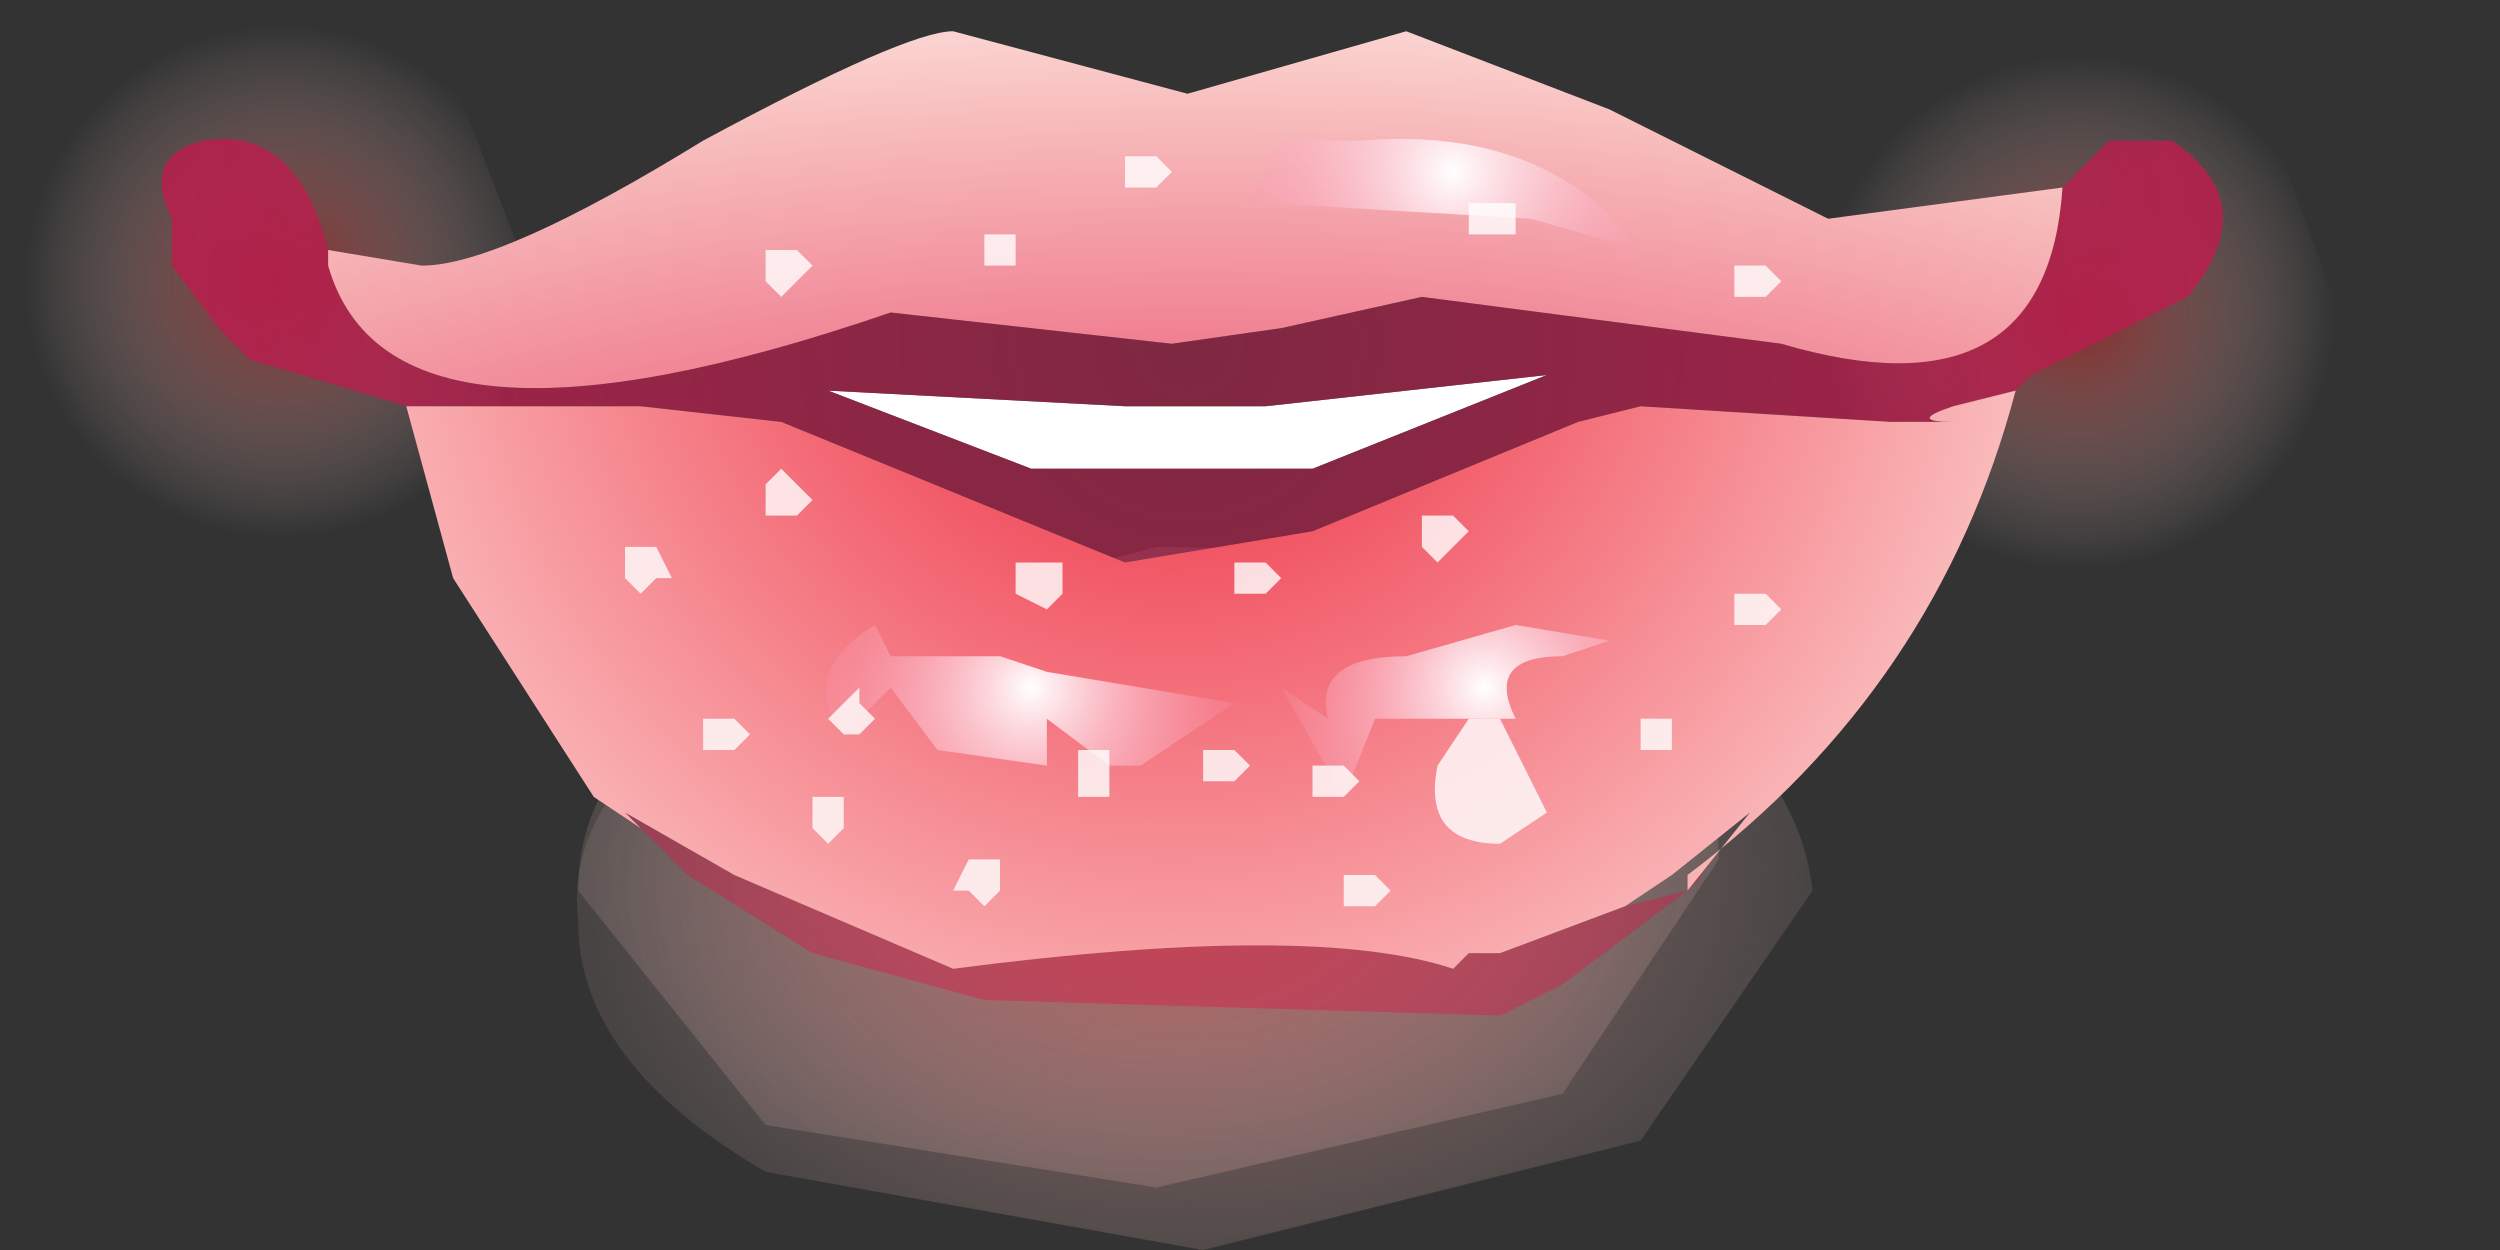 <?xml version="1.0" encoding="utf-8"?>
<svg version="1.1" id="Layer_1"
xmlns="http://www.w3.org/2000/svg"
xmlns:xlink="http://www.w3.org/1999/xlink"
xmlns:author="http://www.sothink.com"
width="8px" height="4px"
xml:space="preserve">
<rect width="100%" height="100%" fill="#333333" stroke="none"/>
<g id="308" transform="matrix(1, 0, 0, 1, 0, 0)">
<radialGradient
id="RadialGradID_2951" gradientUnits="userSpaceOnUse" gradientTransform="matrix(-3.05176e-005, -0.002, -0.003, 9.15527e-005, 3.85, 2.85)" spreadMethod ="pad" cx="0" cy="0" r="819.2" fx="0" fy="0" >
<stop  offset="0.047"  style="stop-color:#DA6969;stop-opacity:0.514" />
<stop  offset="1"  style="stop-color:#FFEFEA;stop-opacity:0" />
</radialGradient>
<path style="fill:url(#RadialGradID_2951) " d="M3.75,1.8L5.2 2.1Q5.75 2.4 5.8 2.85L5.25 3.65L3.85 4L2.45 3.75Q1.85 3.4 1.85 2.95Q1.8 2.5 2.4 2.2L3.75 1.8" />
<radialGradient
id="RadialGradID_2952" gradientUnits="userSpaceOnUse" gradientTransform="matrix(0.001, -1.52588e-005, 1.52588e-005, 0.001, 0.9, 0.9)" spreadMethod ="pad" cx="0" cy="0" r="819.2" fx="0" fy="0" >
<stop  offset="0.047"  style="stop-color:#C52929;stop-opacity:0.58" />
<stop  offset="1"  style="stop-color:#FFEFEA;stop-opacity:0" />
</radialGradient>
<path style="fill:url(#RadialGradID_2952) " d="M1.7,0.9L1.5 1.6L0.9 1.85Q0.5 1.85 0.25 1.65L0 0.95L0.25 0.3Q0.5 0 0.85 0Q1.2 0 1.45 0.25L1.7 0.9" />
<radialGradient
id="RadialGradID_2953" gradientUnits="userSpaceOnUse" gradientTransform="matrix(0.001, -1.52588e-005, 1.52588e-005, 0.001, 6.65, 1)" spreadMethod ="pad" cx="0" cy="0" r="819.2" fx="0" fy="0" >
<stop  offset="0.047"  style="stop-color:#C52929;stop-opacity:0.58" />
<stop  offset="1"  style="stop-color:#FFEFEA;stop-opacity:0" />
</radialGradient>
<path style="fill:url(#RadialGradID_2953) " d="M6.65,1.95L6.05 1.7L5.8 1.05Q5.8 0.65 6.05 0.35L6.65 0.1Q7 0.1 7.25 0.35L7.5 1.05L7.25 1.7L6.65 1.95" />
<radialGradient
id="RadialGradID_2954" gradientUnits="userSpaceOnUse" gradientTransform="matrix(-3.05176e-005, -0.002, -0.003, 7.62939e-005, 3.7, 2.75)" spreadMethod ="pad" cx="0" cy="0" r="819.2" fx="0" fy="0" >
<stop  offset="0.047"  style="stop-color:#DA6969;stop-opacity:0.514" />
<stop  offset="1"  style="stop-color:#FFEFEA;stop-opacity:0" />
</radialGradient>
<path style="fill:url(#RadialGradID_2954) " d="M3.7,1.75Q4.45 1.75 5 2.05Q5.5 2.3 5.5 2.75L5 3.5L3.7 3.8L2.45 3.6L1.85 2.85Q1.85 2.4 2.4 2.1L3.7 1.75" />
<path style="fill:#E21246;fill-opacity:0.38" d="M5.4,2.85L5.4 2.8L5.45 2.8L5.4 2.85L5 3.15L4.8 3.25L3.15 3.2L2.6 3.05L2.2 2.8L2.05 2.65L2 2.6L2.35 2.8L3.05 3.1Q4.2 2.95 4.65 3.1L4.7 3.05L4.8 3.05L5.2 2.9L5.4 2.85" />
<path style="fill:#FFFFFF;fill-opacity:1" d="M4.2,1.5L3.3 1.5L2.65 1.25L3.6 1.3L4.05 1.3L4.95 1.2L4.2 1.5" />
<radialGradient
id="RadialGradID_2955" gradientUnits="userSpaceOnUse" gradientTransform="matrix(0.004, 0, 0, 0.004, 3.8, 1.1)" spreadMethod ="pad" cx="0" cy="0" r="819.2" fx="0" fy="0" >
<stop  offset="0"  style="stop-color:#B5204D;stop-opacity:0.58" />
<stop  offset="0.992"  style="stop-color:#B5204D;stop-opacity:0.902" />
</radialGradient>
<path style="fill:url(#RadialGradID_2955) " d="M6.25,1.3Q6.1 1.35 6.25 1.35L6.05 1.35L5.25 1.3L5.05 1.35L4.2 1.7L3.6 1.8L2.5 1.35L2.05 1.3L1.45 1.3L1.3 1.3L0.8 1.15L0.7 1.05L0.55 0.85L0.55 0.7Q0.45 0.5 0.65 0.45Q0.95 0.4 1.05 0.8L1.05 0.85Q1.25 1.55 2.85 1L3.75 1.1L4.1 1.05L4.55 0.95L5.7 1.1Q6.55 1.35 6.6 0.6L6.65 0.55L6.75 0.45L6.9 0.45L6.95 0.45Q7.25 0.65 7 0.95L6.5 1.2L6.45 1.25L6.25 1.3M4.95,1.2L4.05 1.3L3.6 1.3L2.65 1.25L3.3 1.5L4.2 1.5L4.95 1.2" />
<radialGradient
id="RadialGradID_2956" gradientUnits="userSpaceOnUse" gradientTransform="matrix(0.005, -3.05176e-005, 3.05176e-005, 0.005, 3.75, 0.8)" spreadMethod ="pad" cx="0" cy="0" r="819.2" fx="0" fy="0" >
<stop  offset="0"  style="stop-color:#F99FA9;stop-opacity:1" />
<stop  offset="0.157"  style="stop-color:#F04455;stop-opacity:1" />
<stop  offset="0.886"  style="stop-color:#FEEDE7;stop-opacity:1" />
<stop  offset="1"  style="stop-color:#FEEDE7;stop-opacity:0.502" />
</radialGradient>
<path style="fill:url(#RadialGradID_2956) " d="M5.4,2.85L5.6 2.6L5.35 2.8L5.2 2.9L4.8 3.05L4.7 3.05L4.65 3.1Q4.2 2.95 3.05 3.1L2.35 2.8L2 2.6L2.05 2.65L1.9 2.55L1.45 1.85L1.3 1.3L1.45 1.3L2.05 1.3L2.5 1.35L3.6 1.8L4.2 1.7L5.05 1.35L5.25 1.3L6.05 1.35L6.25 1.35Q6.1 1.35 6.25 1.3L6.45 1.25Q6.2 2.2 5.4 2.8L5.4 2.85" />
<radialGradient
id="RadialGradID_2957" gradientUnits="userSpaceOnUse" gradientTransform="matrix(0.008, -3.05176e-005, 1.52588e-005, 0.003, 3.8, 2.25)" spreadMethod ="pad" cx="0" cy="0" r="819.2" fx="0" fy="0" >
<stop  offset="0.004"  style="stop-color:#FBB7CC;stop-opacity:1" />
<stop  offset="0.329"  style="stop-color:#ED637E;stop-opacity:1" />
<stop  offset="0.761"  style="stop-color:#F7BBBB;stop-opacity:1" />
<stop  offset="1"  style="stop-color:#FEEDE7;stop-opacity:1" />
<stop  offset="1"  style="stop-color:#FEE6DB;stop-opacity:0.502" />
</radialGradient>
<path style="fill:url(#RadialGradID_2957) " d="M6.6,0.6Q6.55 1.35 5.7 1.1L4.55 0.95L4.1 1.05L3.75 1.1L2.85 1Q1.25 1.55 1.05 0.85L1.05 0.8L1.35 0.85Q1.6 0.85 2.25 0.45Q2.9 0.1 3.05 0.1L3.8 0.3L4.5 0.1L5.15 0.35L5.85 0.7L6.6 0.6" />
<radialGradient
id="RadialGradID_2958" gradientUnits="userSpaceOnUse" gradientTransform="matrix(0.001, 0, -0, 0.001, 4.65, 0.55)" spreadMethod ="pad" cx="0" cy="0" r="819.2" fx="0" fy="0" >
<stop  offset="0"  style="stop-color:#FFFFFF;stop-opacity:1" />
<stop  offset="0.992"  style="stop-color:#FA82A2;stop-opacity:0" />
</radialGradient>
<path style="fill:url(#RadialGradID_2958) " d="M4,0.65L4.1 0.45L4.35 0.45Q4.95 0.4 5.25 0.8L4.9 0.7L4.05 0.65L4 0.65" />
<radialGradient
id="RadialGradID_2959" gradientUnits="userSpaceOnUse" gradientTransform="matrix(0.001, -3.05176e-005, 1.52588e-005, 0.001, 3.3, 2.2)" spreadMethod ="pad" cx="0" cy="0" r="819.2" fx="0" fy="0" >
<stop  offset="0"  style="stop-color:#FFFFFF;stop-opacity:1" />
<stop  offset="0.992"  style="stop-color:#FA82A2;stop-opacity:0" />
</radialGradient>
<path style="fill:url(#RadialGradID_2959) " d="M3.35,2.45L3 2.4L2.85 2.2L2.7 2.35Q2.55 2.15 2.8 2L2.85 2.1L3.2 2.1L3.35 2.15L3.95 2.25L3.65 2.45L3.55 2.45L3.35 2.3L3.35 2.45" />
<radialGradient
id="RadialGradID_2960" gradientUnits="userSpaceOnUse" gradientTransform="matrix(0.001, -1.52588e-005, 1.52588e-005, 0.001, 4.75, 2.2)" spreadMethod ="pad" cx="0" cy="0" r="819.2" fx="0" fy="0" >
<stop  offset="0"  style="stop-color:#FFFFFF;stop-opacity:1" />
<stop  offset="0.992"  style="stop-color:#FA82A2;stop-opacity:0" />
</radialGradient>
<path style="fill:url(#RadialGradID_2960) " d="M5.15,2.05L5 2.1Q4.75 2.1 4.85 2.3L4.4 2.3L4.3 2.55L4.1 2.2L4.25 2.3Q4.2 2.1 4.5 2.1L4.85 2L5.15 2.05" />
<path style="fill:#FFFFFF;fill-opacity:0.8" d="M4.8,0.65L4.85 0.65L4.85 0.7L4.85 0.75L4.8 0.75L4.7 0.75L4.7 0.7L4.7 0.65L4.8 0.65M5.6,0.95L5.55 0.95L5.55 0.9L5.55 0.85L5.6 0.85L5.65 0.85L5.7 0.9L5.65 0.95L5.6 0.95M5.6,1.9L5.65 1.9L5.7 1.95L5.65 2L5.6 2L5.55 2L5.55 1.95L5.55 1.9L5.6 1.9M4.7,1.7L4.65 1.75L4.6 1.8L4.55 1.75L4.55 1.7L4.55 1.65L4.6 1.65L4.65 1.65L4.7 1.7M5.35,2.3L5.35 2.35L5.35 2.4L5.3 2.4L5.25 2.4L5.25 2.35L5.25 2.3L5.3 2.3L5.35 2.3M4.8,2.3L4.95 2.6L4.8 2.7Q4.55 2.7 4.6 2.45L4.7 2.3L4.8 2.3M4.2,2.45L4.25 2.45L4.3 2.45L4.35 2.5L4.3 2.55L4.25 2.55L4.2 2.55L4.2 2.5L4.2 2.45M4.4,2.8L4.45 2.85L4.4 2.9L4.35 2.9L4.3 2.9L4.3 2.85L4.3 2.8L4.35 2.8L4.4 2.8M2.5,0.8L2.55 0.8L2.6 0.85L2.55 0.9L2.5 0.95L2.45 0.9L2.45 0.85L2.45 0.8L2.5 0.8M3.25,0.8L3.25 0.85L3.2 0.85L3.15 0.85L3.15 0.8L3.15 0.75L3.2 0.75L3.25 0.75L3.25 0.8M3.7,0.6L3.6 0.6L3.6 0.55L3.6 0.5L3.7 0.5L3.75 0.55L3.7 0.6M3.25,1.8L3.35 1.8L3.4 1.8L3.4 1.85L3.4 1.9L3.35 1.95L3.25 1.9L3.25 1.85L3.25 1.8M4,1.8L4.05 1.8L4.1 1.85L4.05 1.9L4 1.9L3.95 1.9L3.95 1.85L3.95 1.8L4 1.8M2.45,1.55L2.5 1.5L2.55 1.55L2.6 1.6L2.55 1.65L2.5 1.65L2.45 1.65L2.45 1.6L2.45 1.55M2,1.75L2.05 1.75L2.1 1.75L2.15 1.85L2.1 1.85L2.05 1.9L2 1.85L2 1.75M2.25,2.3L2.35 2.3L2.4 2.35L2.35 2.4L2.25 2.4L2.25 2.35L2.25 2.3M2.75,2.25L2.8 2.3L2.75 2.35L2.7 2.35L2.65 2.3L2.7 2.25L2.75 2.2L2.75 2.25M2.7,2.6L2.7 2.65L2.65 2.7L2.6 2.65L2.6 2.6L2.6 2.55L2.65 2.55L2.7 2.55L2.7 2.6M3.95,2.5L3.85 2.5L3.85 2.45L3.85 2.4L3.95 2.4L4 2.45L3.95 2.5M3.55,2.55L3.5 2.55L3.45 2.55L3.45 2.5L3.45 2.4L3.5 2.4L3.55 2.4L3.55 2.5L3.55 2.55M3.15,2.75L3.2 2.75L3.2 2.85L3.15 2.9L3.1 2.85L3.05 2.85L3.1 2.75L3.15 2.75" />
</g>
</svg>
